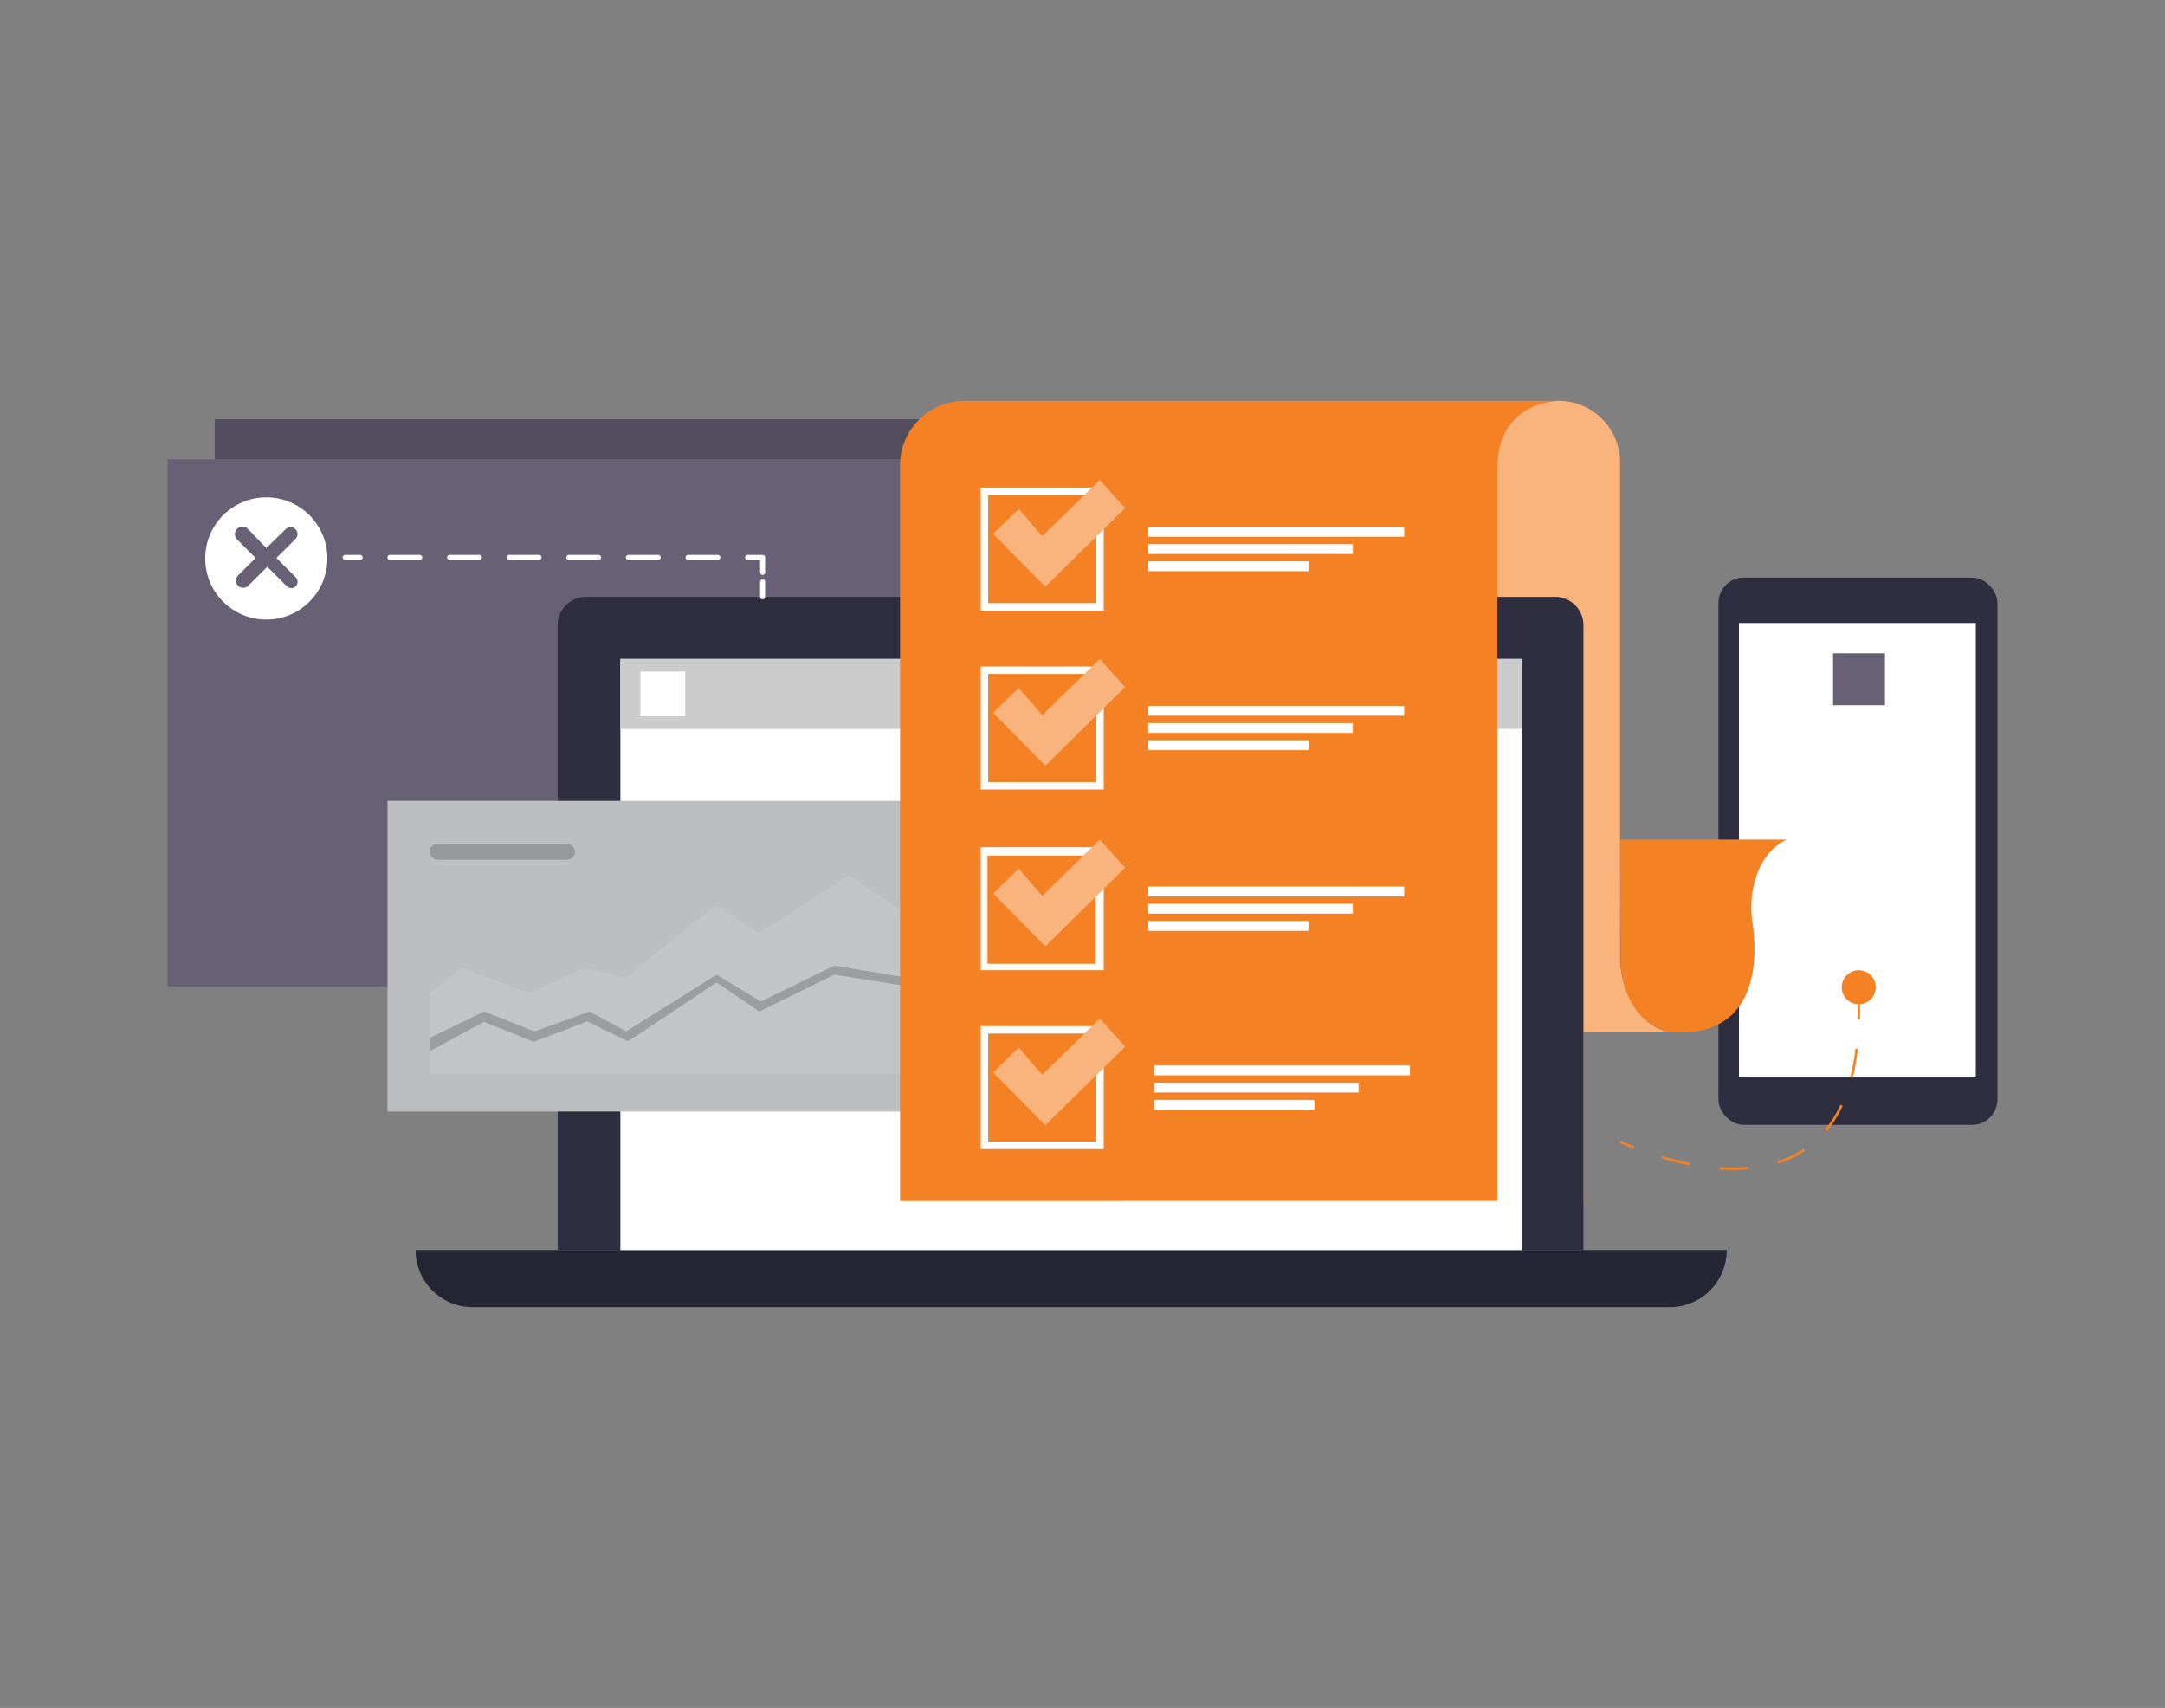 <svg id="f6d94367-026d-4c0f-9f62-9fd22b073904" data-name="Layer 1" xmlns="http://www.w3.org/2000/svg" width="865.76" height="682.89" viewBox="0 0 865.76 682.89"><rect x="0" y="0" width="865.76" height="682.89" fill="#808080" stroke="none"/><rect x="67.02" y="183.62" width="295.97" height="210.73" fill="#686175" data-primary="true"/><rect x="687.17" y="230.94" width="111.57" height="218.82" rx="10.12" fill="#2f2e41"/><rect x="695.39" y="249.1" width="94.71" height="181.63" fill="#fff"/><rect x="733.01" y="261.21" width="20.76" height="20.76" fill="#686175" data-primary="true"/><circle cx="743.28" cy="394.73" r="6.81" fill="#f48225" data-secondary="true"/><path d="M598.76,480.2v-296c0-13.21,11.24-23.93,24.46-23.93h0a24.62,24.62,0,0,1,24.62,24.62V382.34a37.59,37.59,0,0,0,4.7,18.44c3.23,5.72,8.45,11.34,16.63,12h-36V480.2Z" fill="#f48225" data-secondary="true"/><path d="M598.76,480.2v-296c0-13.21,11.24-23.93,24.46-23.93h0a24.62,24.62,0,0,1,24.62,24.62V382.34a37.59,37.59,0,0,0,4.7,18.44c3.23,5.72,8.45,11.34,16.63,12h-36V480.2Z" fill="#fff" opacity="0.4"/><path d="M234.4,238.64H621.84A11.36,11.36,0,0,1,633.2,250V499.84a0,0,0,0,1,0,0H223a0,0,0,0,1,0,0V250A11.36,11.36,0,0,1,234.4,238.64Z" fill="#2f2e41"/><path d="M166.21,499.84H690.49a0,0,0,0,1,0,0v0a22.79,22.79,0,0,1-22.79,22.79H189a22.79,22.79,0,0,1-22.79-22.79v0a0,0,0,0,1,0,0Z" fill="#2f2e41"/><path d="M166.21,499.84H690.49a0,0,0,0,1,0,0v0a22.79,22.79,0,0,1-22.79,22.79H189a22.79,22.79,0,0,1-22.79-22.79v0a0,0,0,0,1,0,0Z" opacity="0.2"/><rect x="248.08" y="263.47" width="360.53" height="236.37" fill="#fff"/><path d="M647.84,335.71h66.74s-9.75,3.25-13.24,18.14a40.76,40.76,0,0,0-.52,15.25c1.71,11.56,3.75,45.39-31.65,43.67,0,0-13.69-.78-19.24-17.56a37.57,37.57,0,0,1-1.84-11.67Z" fill="#f48225" data-secondary="true"/><rect x="154.96" y="320.22" width="208.03" height="124.22" fill="#bcbec0"/><polygon points="171.81 429.38 171.81 397.17 184.69 386.87 211.75 397.17 233.66 386.87 250.15 390.99 286.23 361.94 303.36 373.25 339.44 350.01 362.99 365.91 362.99 429.38 171.81 429.38" fill="#fff" opacity="0.1"/><polygon points="193.57 408.57 171.81 420.34 171.81 414.99 193.57 404.44 213.76 412.39 235.78 404.44 250.45 412.39 286.54 389.7 304.27 400.46 333.63 386.09 362.99 390.99 362.99 394.35 333.63 389.7 303.66 404.44 286.54 392.82 251.06 416.37 234.86 408.42 213.45 416.52 193.57 408.57" opacity="0.2"/><rect x="171.81" y="337.32" width="58.15" height="6.42" rx="3.21" opacity="0.2"/><circle cx="106.49" cy="223.29" r="24.43" fill="#fff"/><path d="M106.49,219.13l7.76-7.57a2.77,2.77,0,0,1,3.9,0h0a2.78,2.78,0,0,1,0,3.92l-7.62,7.61,7.73,7.73a2.53,2.53,0,0,1,0,3.58h0a2.53,2.53,0,0,1-3.57,0l-7.81-7.81-7.59,7.59a2.91,2.91,0,0,1-4.09,0h0a2.89,2.89,0,0,1,0-4.09l7-7-7.39-7.39a3,3,0,0,1,0-4.25h0a3,3,0,0,1,4.3,0Z" fill="#686175" data-primary="true"/><line x1="138.01" y1="222.86" x2="144.01" y2="222.86" fill="none" stroke="#fff" stroke-linecap="round" stroke-linejoin="round" stroke-width="2"/><line x1="155.93" y1="222.86" x2="293" y2="222.86" fill="none" stroke-dasharray="11.92 11.92" stroke-linecap="round" stroke-linejoin="round" stroke-width="2" stroke="#fff"/><polyline points="298.96 222.86 304.96 222.86 304.96 228.86" fill="none" stroke="#fff" stroke-linecap="round" stroke-linejoin="round" stroke-width="2"/><line x1="304.96" y1="232.64" x2="304.96" y2="238.64" fill="none" stroke="#fff" stroke-linecap="round" stroke-linejoin="round" stroke-width="2"/><rect x="85.86" y="167.6" width="287.8" height="16.02" fill="#686175" data-primary="true"/><rect x="85.86" y="167.6" width="287.8" height="16.02" opacity="0.2"/><rect x="248.08" y="263.47" width="360.53" height="27.99" fill="#ccc"/><rect x="256.11" y="268.52" width="17.89" height="17.89" fill="#fff"/><path d="M359.93,480.23V186.09a25.8,25.8,0,0,1,25.8-25.8H625.51s-27.44-1.8-26.75,28.48V480.2Z" fill="#f48225" data-secondary="true"/><rect x="392.19" y="194.94" width="49.17" height="49.17" fill="#fff"/><rect x="395.15" y="197.89" width="43.26" height="43.26" fill="#f48225" data-secondary="true"/><rect x="392.19" y="266.49" width="49.17" height="49.17" fill="#fff"/><rect x="395.15" y="269.45" width="43.26" height="43.26" fill="#f48225" data-secondary="true"/><rect x="392.19" y="338.74" width="49.17" height="49.17" fill="#fff"/><rect x="394.87" y="342.08" width="43.26" height="43.26" fill="#f48225" data-secondary="true"/><rect x="392.19" y="410.28" width="49.17" height="49.17" fill="#fff"/><rect x="395.15" y="413.23" width="43.26" height="43.26" fill="#f48225" data-secondary="true"/><polygon points="397.16 213.47 407.38 203.51 416.78 214.39 439.82 191.91 449.91 203.15 418.03 234.57 397.16 213.47" fill="#f48225" data-secondary="true"/><polygon points="397.16 285.03 407.38 275.07 416.78 285.94 439.82 263.47 449.91 274.71 418.03 306.13 397.16 285.03" fill="#f48225" data-secondary="true"/><polygon points="397.16 357.27 407.38 347.31 416.78 358.19 439.82 335.71 449.91 346.95 418.03 378.37 397.16 357.27" fill="#f48225" data-secondary="true"/><polygon points="397.16 428.81 407.38 418.85 416.78 429.73 439.82 407.25 449.91 418.49 418.03 449.91 397.16 428.81" fill="#f48225" data-secondary="true"/><g opacity="0.4"><polygon points="397.16 213.47 407.38 203.51 416.78 214.39 439.82 191.91 449.91 203.15 418.03 234.57 397.16 213.47" fill="#fff"/><polygon points="397.16 285.03 407.38 275.07 416.78 285.94 439.82 263.47 449.91 274.71 418.03 306.13 397.16 285.03" fill="#fff"/><polygon points="397.16 357.27 407.38 347.31 416.78 358.19 439.82 335.71 449.91 346.95 418.03 378.37 397.16 357.27" fill="#fff"/><polygon points="397.16 428.81 407.38 418.85 416.78 429.73 439.82 407.25 449.91 418.49 418.03 449.91 397.16 428.81" fill="#fff"/></g><rect x="459.2" y="210.68" width="102.31" height="3.93" fill="#fff"/><rect x="459.2" y="217.56" width="81.76" height="3.93" fill="#fff"/><rect x="459.2" y="224.44" width="64.1" height="3.93" fill="#fff"/><rect x="459.2" y="282.23" width="102.31" height="3.93" fill="#fff"/><rect x="459.2" y="289.11" width="81.76" height="3.93" fill="#fff"/><rect x="459.2" y="295.99" width="64.1" height="3.93" fill="#fff"/><rect x="459.2" y="354.48" width="102.31" height="3.93" fill="#fff"/><rect x="459.2" y="361.36" width="81.76" height="3.93" fill="#fff"/><rect x="459.2" y="368.24" width="64.1" height="3.93" fill="#fff"/><rect x="461.5" y="426.02" width="102.31" height="3.93" fill="#fff"/><rect x="461.5" y="432.9" width="81.76" height="3.93" fill="#fff"/><rect x="461.5" y="439.78" width="64.1" height="3.93" fill="#fff"/><path d="M647.84,456.49s2,1,5.51,2.36" fill="none" stroke="#f48225" stroke-miterlimit="10"/><path d="M664.48,462.68c26.15,7.75,74.36,13.29,78.54-49.24" fill="none" stroke="#f48225" stroke-miterlimit="10" stroke-dasharray="11.77 11.77"/><path d="M743.28,407.54q.06-2.91,0-6" fill="none" stroke="#f48225" stroke-miterlimit="10"/></svg>